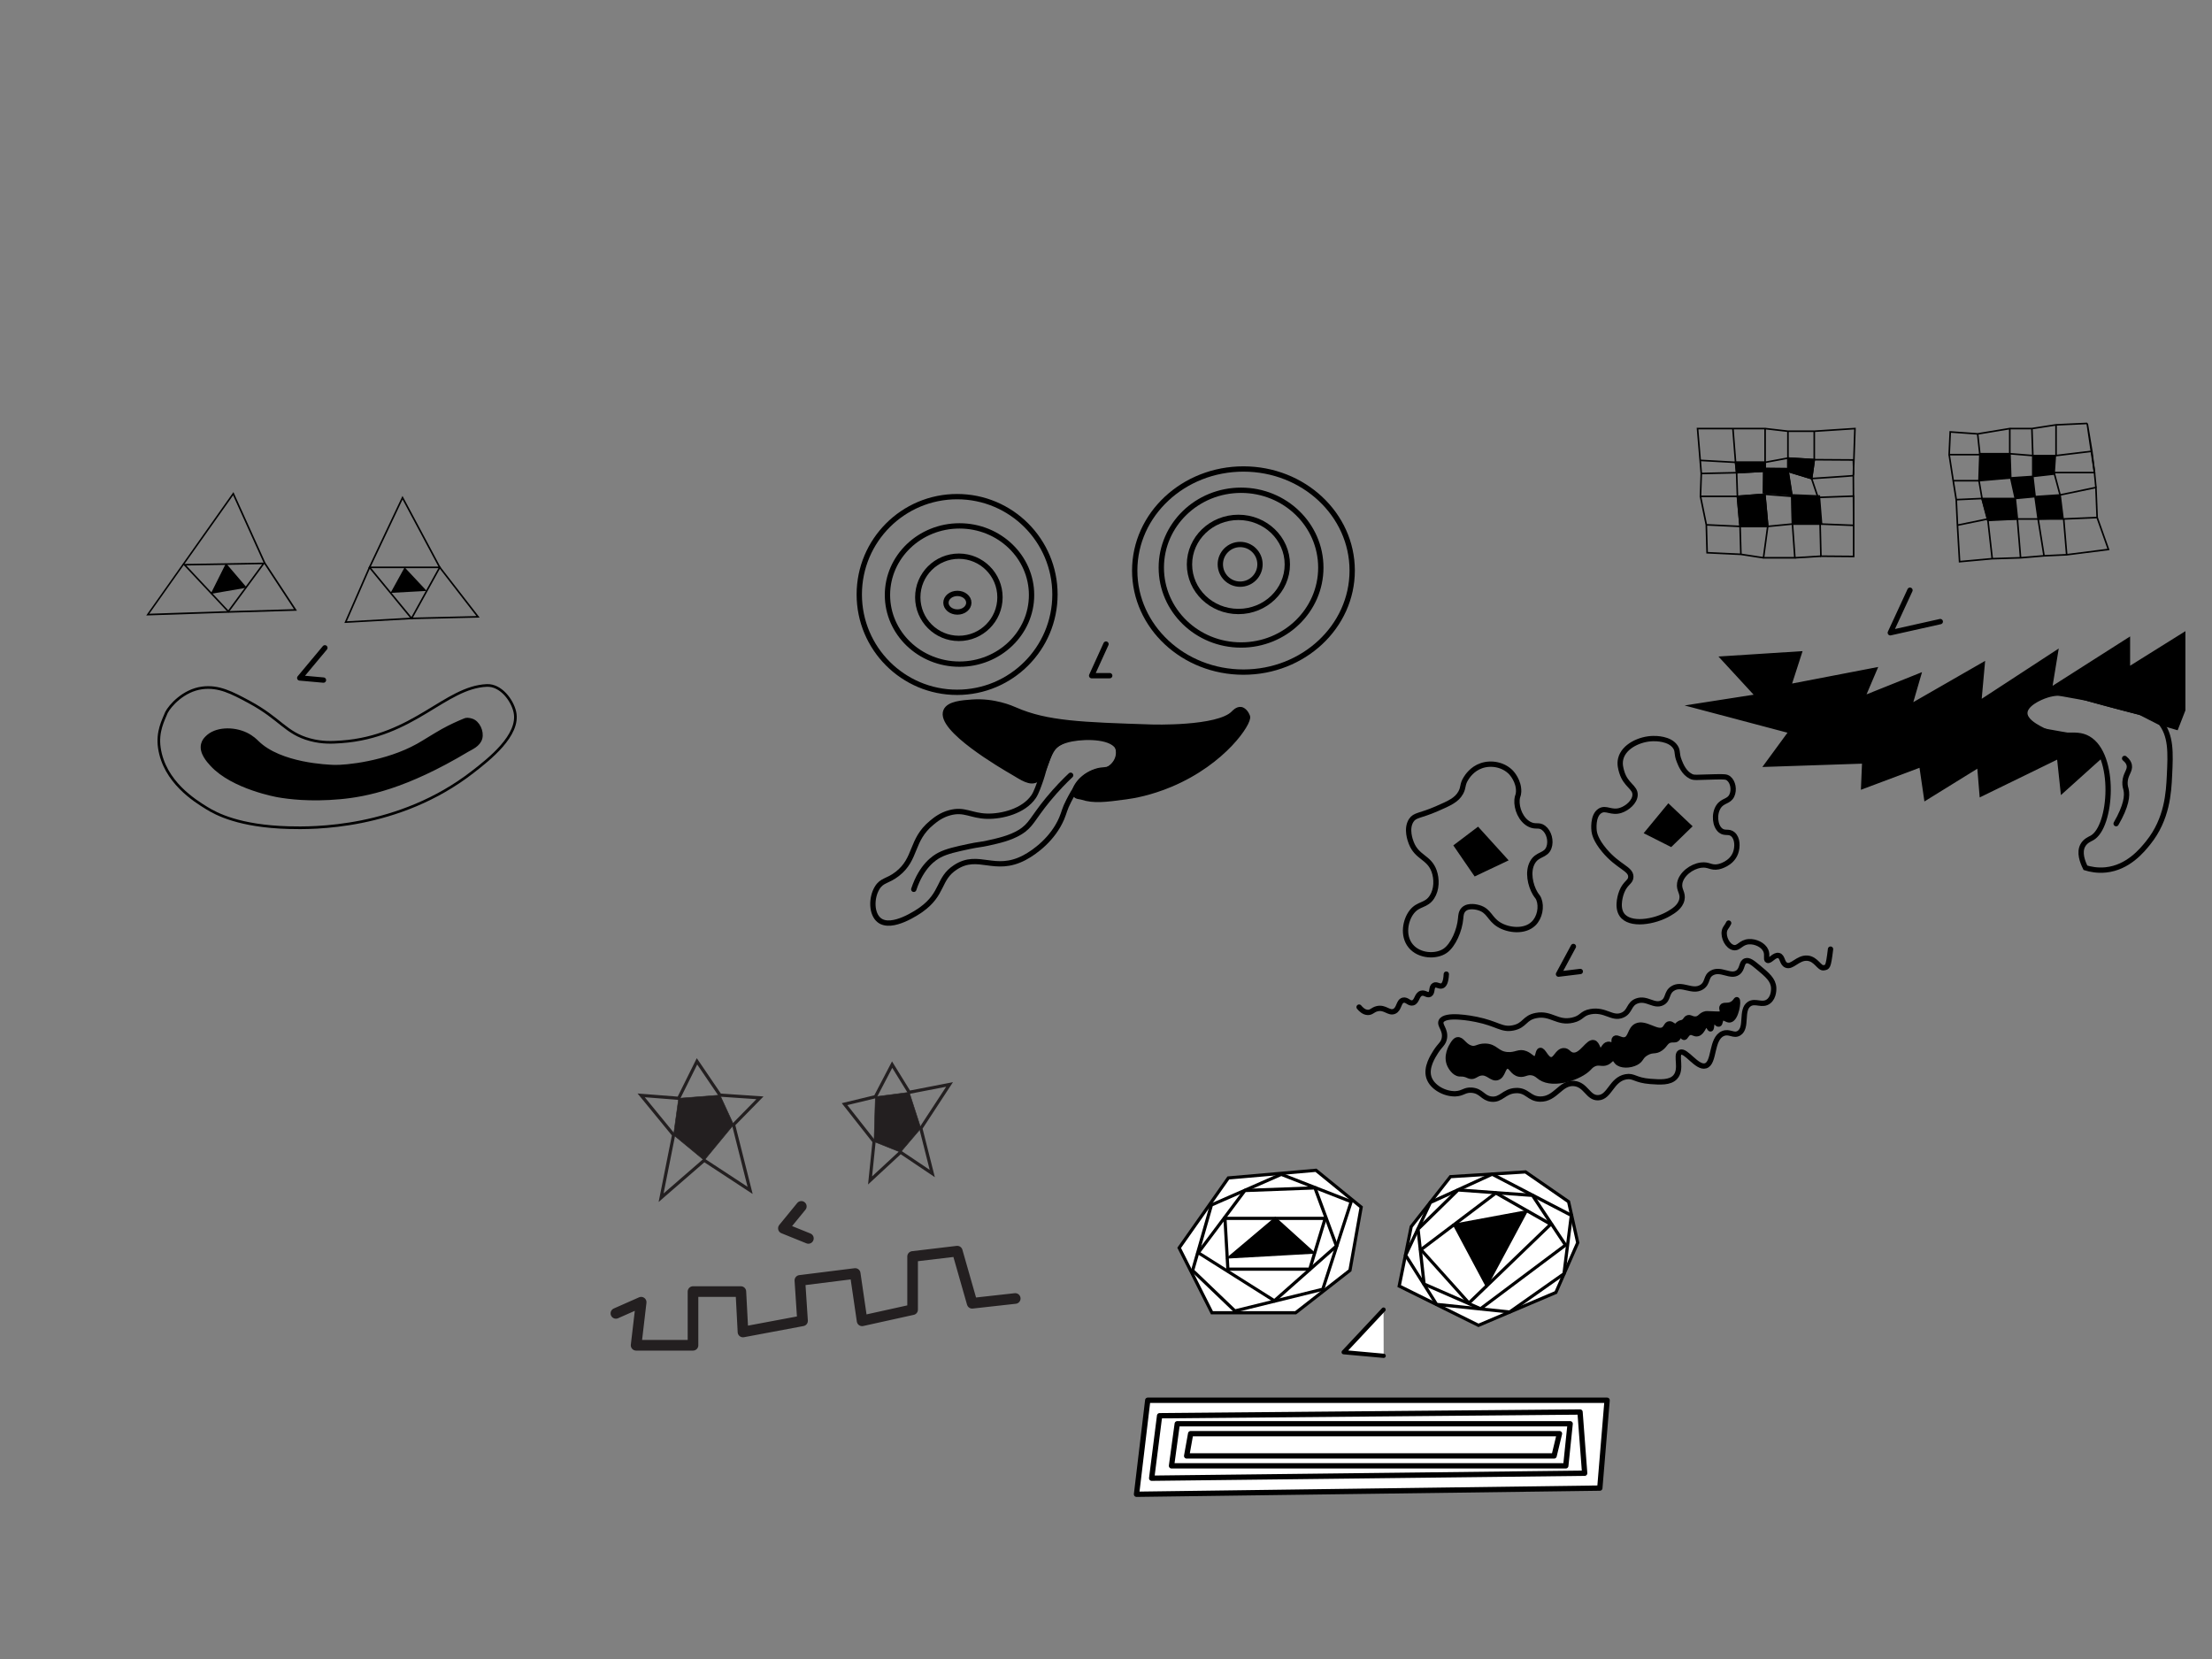 <?xml version="1.0" encoding="utf-8"?>
<!-- Generator: Adobe Illustrator 22.1.0, SVG Export Plug-In . SVG Version: 6.00 Build 0)  -->
<svg version="1.1" id="Layer_1" xmlns="http://www.w3.org/2000/svg" xmlns:xlink="http://www.w3.org/1999/xlink" x="0px" y="0px"
	 viewBox="0 0 4160 3120" style="enable-background:new 0 0 4160 3120;" xml:space="preserve">
<rect x="0" y="0" width="4160" height="3120" fill="#808080" stroke="none"/>
<style type="text/css">
	.st0{fill:none;stroke:#000000;stroke-width:3;stroke-miterlimit:10;}
	.st1{clip-path:url(#SVGID_2_);fill:none;stroke:#000000;stroke-width:5;stroke-miterlimit:10;}
	.st2{clip-path:url(#SVGID_2_);}
	
		.st3{clip-path:url(#SVGID_2_);fill:none;stroke:#000000;stroke-width:10;stroke-linecap:round;stroke-linejoin:round;stroke-miterlimit:10;}
	.st4{clip-path:url(#SVGID_2_);fill:none;stroke:#000000;stroke-width:10;stroke-miterlimit:10;}
	.st5{clip-path:url(#SVGID_2_);fill:none;stroke:#000000;stroke-width:10;stroke-linecap:round;stroke-miterlimit:10;}
	.st6{clip-path:url(#SVGID_2_);fill:none;stroke:#000000;stroke-width:3;stroke-miterlimit:10;}
	.st7{clip-path:url(#SVGID_2_);fill:none;stroke:#231F20;stroke-width:6;stroke-miterlimit:10;}
	.st8{clip-path:url(#SVGID_2_);fill:#231F20;}
	.st9{clip-path:url(#SVGID_2_);fill:none;stroke:#231F20;stroke-miterlimit:10;}
	
		.st10{clip-path:url(#SVGID_2_);fill:none;stroke:#231F20;stroke-width:20;stroke-linecap:round;stroke-linejoin:round;stroke-miterlimit:10;}
	.st11{fill:#FFFFFF;stroke:#000000;stroke-width:6;stroke-miterlimit:10;}
	.st12{fill:#FFFFFF;}
	.st13{fill:#FFFFFF;stroke:#000000;stroke-width:8;stroke-linecap:round;stroke-linejoin:round;stroke-miterlimit:10;}
	.st14{fill:#FFFFFF;stroke:#000000;stroke-width:10;stroke-linecap:round;stroke-linejoin:round;stroke-miterlimit:10;}
	.st15{fill:#FFFFFF;stroke:#000000;stroke-width:3;stroke-linecap:round;stroke-linejoin:round;stroke-miterlimit:10;}
</style>
<polygon class="st0" points="650,1170 774,1163 695,1067 "/>
<polygon class="st0" points="899,1160 827,1067 774,1163 "/>
<polygon class="st0" points="757,936 695,1067 761,1067 827,1067 "/>
<polygon points="761.3,1069.5 799.2,1110 737.1,1113.4 "/>
<path d="M761.6,1072.1l34.3,36.6l-56.2,3.1L761.6,1072.1z M761,1067l-26.5,48l68-3.7L761,1067z"/>
<g>
	<defs>
		<rect id="SVGID_1_" width="4160" height="3120"/>
	</defs>
	<clipPath id="SVGID_2_">
		<use xlink:href="#SVGID_1_"  style="overflow:visible;"/>
	</clipPath>
	<path class="st1" d="M313,1340c6.5-12.7,31.8-41.7,67.3-46.3c31.1-4,55.7,8.9,88.7,26.7c58.5,31.6,68.1,58.3,114,70.7
		c24,6.5,43.5,5.1,59.3,4c135.9-9.8,194.7-102.7,273.3-106c26.1-1.1,47.7,27.4,52.7,50c9.5,43.6-48.9,89.1-79.3,112.7
		c-139.2,108.2-302.2,105.9-346,104.7c-93.3-2.6-136.1-25.7-154-36.7c-22.4-13.8-79.8-49.1-89.3-113.3
		C295.2,1375.9,307.1,1354.6,313,1340z"/>
	<path class="st2" d="M438.4,931.5l57.8,127.7l0.1,0.2l0.1,0.2l56.5,86l-128.6,3.8l-143.5,4.8l65-91.9L438.4,931.5z M439,925.5
		l-95.5,135.1l-68.5,96.9l149.5-5l134-4L499,1058L439,925.5z"/>
	<path class="st2" d="M493,1061.1l-63.7,86.6l-79-84.2L493,1061.1z M499,1058l-155.5,2.6l86.1,91.7L499,1058z"/>
	<polygon class="st2" points="425.3,1061.9 461.4,1104.1 398.9,1114.9 	"/>
	<path class="st2" d="M425.7,1064.6l32.9,38.5l-57,9.8L425.7,1064.6z M425,1059.3l-28.8,57.6l68-11.7L425,1059.3z"/>
	<polyline class="st3" points="611,1218.3 563.7,1275 608.3,1279 	"/>
	<path class="st2" d="M388,1387c16.8-17.8,50.7-18.5,75-7c11.7,5.6,18.8,12.9,21.5,15.5c42.8,42.1,132.5,45.1,144,45.5
		c20.7,0.7,97-6.5,157-40c12.6-7.1,30.3-18.6,46.3-27.6c16-8.9,30.3-15.2,42.5-20.2c2.7-1.1,7.3-1.2,13.3,0.8
		c12.2,4,20.4,21.4,17,34.5c-3.4,13.2-18.3,19-25,23c-117,70-190.8,84.5-239.5,89c-57.4,5.3-98-0.2-117-3.5
		c0,0-85.3-14.6-125.5-58.5c-6.4-7-21-22.9-17-39C382,1393.4,385.6,1389.5,388,1387"/>
	<path class="st1" d="M388,1387c16.8-17.8,50.7-18.5,75-7c11.7,5.6,18.8,12.9,21.5,15.5c42.8,42.1,132.5,45.1,144,45.5
		c20.7,0.7,97-6.5,157-40c12.6-7.1,30.3-18.6,46.3-27.6c16-8.9,30.3-15.2,42.5-20.2c2.7-1.1,7.3-1.2,13.3,0.8
		c12.2,4,20.4,21.4,17,34.5c-3.4,13.2-18.3,19-25,23c-117,70-190.8,84.5-239.5,89c-57.4,5.3-98-0.2-117-3.5
		c0,0-85.3-14.6-125.5-58.5c-6.4-7-21-22.9-17-39C382,1393.4,385.6,1389.5,388,1387z"/>
	<ellipse class="st4" cx="1800.5" cy="1133.5" rx="21.5" ry="17.5"/>
	<circle class="st4" cx="1803.3" cy="1123.3" r="77.3"/>
	<ellipse class="st4" cx="1804.5" cy="1119" rx="135.5" ry="130"/>
	<circle class="st4" cx="1800" cy="1118" r="184"/>
	<circle class="st4" cx="2332.3" cy="1061.3" r="37.3"/>
	<ellipse class="st4" cx="2329" cy="1061.5" rx="92" ry="88.5"/>
	<ellipse class="st4" cx="2334" cy="1067.5" rx="150" ry="145.5"/>
	<ellipse class="st4" cx="2338.5" cy="1073" rx="204.5" ry="191"/>
	<path class="st4" d="M1982,1404.5c3.7-3.6,12.4-11,33.5-15c28.5-5.4,79.6-4.7,88,19c4,11.2-2.2,25.9-11,33.5
		c-9.7,8.5-17.3,3.6-32.5,9c-25.9,9.1-39.8,35.6-50,55c-8.1,15.5-8.2,21.1-13.5,33.5c-16.2,37.6-49.1,62.5-70,73.5
		c-56.2,29.5-86.1-10.2-129.5,18c-33.5,21.7-22.1,49.5-65,80c-4.7,3.3-54.8,38.3-78.5,19.5c-14.9-11.8-15.3-41.7-4-60.5
		c9.2-15.3,19.5-12.1,38-26.5c36.6-28.5,25-63.4,64.5-96c7.2-6,17.8-14.6,34-19c27.8-7.6,39.9,5.8,70.5,6.5
		c27.7,0.6,68.7-9.3,87.5-37c4.9-7.2,10.1-22.2,13.5-32.2c4.2-12.4,4.1-15.1,8.5-27.8C1972.2,1420.4,1975,1411.4,1982,1404.5z"/>
	<path class="st5" d="M1718.5,1672.5c14.7-44.2,38.8-59.5,48.5-64.5c13.8-7.2,31.7-11,55-16c18.5-4,20.7-3.1,36-6.5
		c19.8-4.4,41.2-9.1,59.5-20c22-13.1,23.7-25.7,53.5-62c17-20.6,32.4-36,42.5-45.5"/>
	<path class="st2" d="M1904.5,1452c-18.1-10.5-140-81.3-125.5-115c5.7-13.3,30.3-15.1,49-16.5c41.7-3,74.3,11.6,81,14.5
		c59.6,26.1,125.4,28.2,257,32.5c0,0,125,4,154-26c1.2-1.2,7.3-8.1,14-7c0,0,7.5,1.2,12,13c4,10.4-43.7,85.1-144.5,127.5
		c-38.3,16.1-69.7,21.5-85,23.5c-38,5.1-59.6,7.8-82,0.5c-3.4-1.1-9.9-0.7-12.3-4.8c-5-8.9,10.4-32.3,31.8-40.3
		c11.1-4.1,13.9-0.4,23.5-4c19.9-7.4,30.1-26,24.8-44.2c-7.4-25.5-63.3-31.4-97.5-15.6c-18.9,8.7-25.5,14.2-33.8,34.8
		c-8.2,20.5-10.9,33.8-20.5,40.5C1937.8,1474.3,1921.9,1462.1,1904.5,1452"/>
	<path class="st4" d="M1904.5,1452c-18.1-10.5-140-81.3-125.5-115c5.7-13.3,30.3-15.1,49-16.5c41.7-3,74.3,11.6,81,14.5
		c59.6,26.1,125.4,28.2,257,32.5c0,0,125,4,154-26c1.2-1.2,7.3-8.1,14-7c0,0,7.5,1.2,12,13c4,10.4-43.7,85.1-144.5,127.5
		c-38.3,16.1-69.7,21.5-85,23.5c-38,5.1-59.6,7.8-82,0.5c-3.4-1.1-9.9-0.7-12.3-4.8c-5-8.9,10.4-32.3,31.8-40.3
		c11.1-4.1,13.9-0.4,23.5-4c19.9-7.4,30.1-26,24.8-44.2c-7.4-25.5-63.3-31.4-97.5-15.6c-18.9,8.7-25.5,14.2-33.8,34.8
		c-8.2,20.5-10.9,33.8-20.5,40.5C1937.8,1474.3,1921.9,1462.1,1904.5,1452z"/>
	<polyline class="st3" points="2080,1211.3 2053,1270.7 2087,1270.7 	"/>
	<path class="st4" d="M2697,1638c-9.6-26.4-32.2-24.9-43-53c-1.6-4.1-10.1-26.3,0-42c7-10.8,16.1-8.1,48-22
		c24.6-10.7,37.4-16.5,45-30c6-10.7,2.5-15.1,10-27c2.5-4,11.5-18,29-24c18.2-6.3,41.4-2.4,56,13c0.9,1,14.8,16,14,36
		c-0.3,7.6-2.4,7.5-3,15c-1.3,16.7,7.3,37.7,23,46c12,6.4,17.9,0,27,7c10.1,7.7,14.6,24.5,10,37c-5.9,15.9-21.7,11.2-31,28
		c-9.7,17.5-3.9,42.9,5,58c3.5,6,5,6,7,11c5.7,14.4,1.8,34.6-10,46c-16.7,16.2-47,13-65,2c-18-11-18-26.1-38-32
		c-2.3-0.7-19-5.4-28,3c-5.4,5-5.6,12.5-6,17c-1.9,22.6-13.9,50.4-29,61c-16.6,11.7-48.7,10.8-65-9c-15.9-19.4-10-48.6,2-64
		c12.6-16.2,27-11.1,38-28C2702.4,1672.6,2702.3,1652.7,2697,1638z"/>
	<path class="st4" d="M3017,1599c-16.3-19.5-18.4-31.8-19-36c-0.2-1.4-3.5-28.9,11-38c11.4-7.2,21.2,4.8,39-1
		c12.5-4.1,26.6-16.1,27-29c0.5-14.8-17.5-18.1-25-43c-1.7-5.8-4.5-14.9-2-25c5.8-23.8,36.5-37.7,61-38c4.4-0.1,31.4-0.4,42,16
		c5.1,7.9,1.5,12.1,7,26c2.9,7.4,8.9,22.5,22,29c6,3,8.9,1.9,45,1c17.7-0.4,21.9-0.3,26,3c8.3,6.6,10.9,21.5,6,32
		c-5.7,12-17,8.9-25,21c-9.1,13.8-6.9,36.6,4,45c8,6.2,15.3,0.4,23,7c9,7.7,9,24,5,35c-7.6,20.8-31,25.8-32,26c-14.8,2.9-18-5-33-3
		c-18,2.4-37.1,17.1-40,34c-2.2,13.1,6.9,18.1,4,31c-3,13.6-16.2,21.4-24,26c-27.1,16-74.2,23.9-89,2c-10.5-15.5-1-40.6,0-43
		c6.9-17.4,16.9-17.9,17-28C3067.2,1633.5,3043.4,1630.6,3017,1599z"/>
	<polygon class="st2" points="2740,1591 2779.1,1561.4 2829,1616.4 2775,1642 	"/>
	<polygon class="st4" points="2740,1591 2779.1,1561.4 2829,1616.4 2775,1642 	"/>
	<polygon class="st2" points="3099,1565.3 3138,1518 3176,1554 3142,1587 	"/>
	<polygon class="st4" points="3099,1565.3 3138,1518 3176,1554 3142,1587 	"/>
	<polyline class="st3" points="2959,1780 2931,1832 2972,1827 	"/>
	<path class="st5" d="M2556,1894c3.4,4.2,8.9,9.6,16,10c7.4,0.4,9.4-5,18-7c14.8-3.5,22,9.3,32,5c9.9-4.3,7.9-18.9,17-21
		c7.2-1.6,11,6.9,18,5c8.3-2.3,7.3-15.5,16-18c6.7-1.9,11.1,4.7,16,2c5.7-3.2,2.2-13.8,8-17c4.8-2.7,9.7,3,15,1
		c3.7-1.4,7.3-6.7,8-22"/>
	<path class="st5" d="M3251,1736c-3.6,7.6-6.8,8.9-8,15c-2.4,12.2,6.1,28.6,17,31c10.3,2.2,13.6-10,29-11c12.6-0.8,27.5,6.2,32,17
		c3.5,8.4-0.6,16.1,3,18c4.8,2.5,12.6-11,21-9c7.7,1.8,5.9,14.2,14,18c11.1,5.2,22.1-14.4,40-13c16.8,1.4,22.4,19.8,31,18
		c6.8-1.4,8.3,0.9,12.6-35"/>
	<path class="st5" d="M3306.3,1819c-10.4-8.6-17-14-23.3-12c-8.5,2.7-5.3,15.2-14.7,22c-13.6,9.8-31.8-8.5-48.7,0.7
		c-12.3,6.7-6.9,18.8-19.3,26.7c-17.8,11.2-37.1-8.6-54.7,2.7c-12.3,7.9-7.3,20.4-19.3,26.7c-15.6,8.1-29.1-10.2-48-3.3
		c-15.6,5.7-11.9,20.1-27.3,26.7c-19.2,8.1-31.5-11.5-59.3-6.7c-17.9,3.1-15.7,11.8-34,16c-29.2,6.8-40.3-14.1-68.7-8.7
		c-22.8,4.3-20.6,18.7-43.3,23.3c-21.9,4.4-29-7.8-69.3-16c-8.4-1.7-58.9-11.5-66,3.3c-3.8,8,8.7,15.8,6,32
		c-1.8,10.4-7.9,12.6-16,25.3c-5.6,8.8-18.9,29.4-13.3,48c5.7,19.2,30.3,32,50,31.3c14.5-0.5,17.2-8,31.3-6.7
		c18.1,1.7,19.9,14.6,36,16.7c19.1,2.4,23.8-14.8,46-16c22.2-1.2,24.7,15.6,46,16c29.6,0.5,38.1-31.8,64-29.3
		c22.5,2.2,26.1,27.6,45.3,26.7c21.9-1,24.5-34.2,52-39.3c15-2.8,17.1,6.5,46,8.7c18.1,1.3,36.8,2.7,46.7-8
		c13.8-14.9,0.1-41.9,9.3-46.7c10.8-5.6,31.6,30.4,48,25.3c17.5-5.4,9.7-51.1,32.7-60.7c12.2-5.1,20,5.5,30-0.7
		c16.5-10.2,2.7-43.6,19.3-54.7c11.6-7.7,24.7,4.3,36.7-5.3c10.1-8.1,9.4-23.5,9.3-25.3C3334.8,1842.6,3323.7,1833.4,3306.3,1819z"
		/>
	<path class="st2" d="M2732,1964c2.9-4.5,5.2-7.8,9-8.5c8.1-1.4,11.9,11.4,24.5,15.5c10.5,3.4,13.3-3.7,27.5-3.5
		c20,0.3,21.4,14.5,42,16c16.3,1.2,21.4-7.1,34-2c9.5,3.8,13.5,11.3,18.5,9.5c6-2.2,4.3-14.4,9-15.5c5.9-1.4,10.9,17.2,20.5,17.5
		c9.2,0.3,12.1-16.3,23.5-17c8.1-0.5,9.4,7.6,18,8.5c16.6,1.7,28.2-26.9,39-23.5c6.9,2.2,7.1,15.5,12.5,15.5c5,0,6.4-11.4,14-12.5
		c4.6-0.7,7.4,3.2,10,1.5c3.4-2.2-0.3-9.5,3-12.5c3.7-3.3,10.6,3.8,18.5,2.5c11.8-1.9,9.7-20,22-26c16.7-8.2,40,15.8,52,6
		c4.3-3.5,5.1-9.6,10-10c5-0.4,7.9,5.8,12.5,4.5c2.7-0.8,2.5-3.2,7-5.5c2.8-1.4,3.4-0.8,6-2c5.1-2.4,4.9-6.1,8.5-8
		c4.8-2.6,7.9,2.6,15.5,2c8.8-0.6,9.2-8,19.5-10c1.1-0.2,0.7,0,16,0.5c9.9,0.4,12.5,0.4,14-1.5c2.8-3.5-2.2-8.6,0.5-12.5
		c2.8-4.1,9.7-0.2,18-4.5c6.8-3.5,7.9-9.1,9.5-8.5c3.8,1.4-1.1,35.8-13,38c-5.7,1-10.5-5.6-15-3c-4.3,2.5-2.8,10.2-6,11
		c-3.6,0.9-7.4-8.4-10.5-7.5c-3.8,1-2.1,16-5,16.5c-2.2,0.4-3.6-7.6-7.5-8c-5.5-0.6-7.5,14.8-17,17c-6.3,1.4-9.5-4.3-15.5-2
		c-5.9,2.3-6.8,9.4-10,9c-3.8-0.4-4.7-10.6-7-10.5c-2.2,0.1-1,9.3-6.5,13.5c-3.7,2.8-6.7,0.6-12.5,2c-8.8,2.2-9.1,9.1-18,15.5
		c-10.1,7.3-14.4,1.7-26.5,8.5c-12,6.7-9,12.9-20,18.5c-11.1,5.6-28.1,6.4-35.5-1.5c-2.6-2.8-3.4-5.9-6.5-6.5
		c-4.3-0.8-5.9,4.4-12.5,7.5c-8.8,4.1-13.9-1.3-23.5,2.5c-5.5,2.2-8.5,5.9-10.5,8c-16.4,17.4-65.9,34.4-90.5,18
		c-5-3.4-8.1-7.4-15.5-9c-11.1-2.3-15.2,4.5-25,2.5c-12.7-2.6-14.7-15.9-22.5-15c-8.7,1.1-7.7,18.1-18.5,21.5
		c-10.7,3.4-17.4-11.5-32-8.5c-8.4,1.7-11.5,7.7-19,6c-3.7-0.8-5.7-2.9-12-4c-4.3-0.7-6-0.2-8.5-0.5c-10-1.1-16.6-13.7-17.5-15.5
		C2718.1,1986.4,2729.6,1967.7,2732,1964"/>
	<path class="st4" d="M2732,1964c2.9-4.5,5.2-7.8,9-8.5c8.1-1.4,11.9,11.4,24.5,15.5c10.5,3.4,13.3-3.7,27.5-3.5
		c20,0.3,21.4,14.5,42,16c16.3,1.2,21.4-7.1,34-2c9.5,3.8,13.5,11.3,18.5,9.5c6-2.2,4.3-14.4,9-15.5c5.9-1.4,10.9,17.2,20.5,17.5
		c9.2,0.3,12.1-16.3,23.5-17c8.1-0.5,9.4,7.6,18,8.5c16.6,1.7,28.2-26.9,39-23.5c6.9,2.2,7.1,15.5,12.5,15.5c5,0,6.4-11.4,14-12.5
		c4.6-0.7,7.4,3.2,10,1.5c3.4-2.2-0.3-9.5,3-12.5c3.7-3.3,10.6,3.8,18.5,2.5c11.8-1.9,9.7-20,22-26c16.7-8.2,40,15.8,52,6
		c4.3-3.5,5.1-9.6,10-10c5-0.4,7.9,5.8,12.5,4.5c2.7-0.8,2.5-3.2,7-5.5c2.8-1.4,3.4-0.8,6-2c5.1-2.4,4.9-6.1,8.5-8
		c4.8-2.6,7.9,2.6,15.5,2c8.8-0.6,9.2-8,19.5-10c1.1-0.2,0.7,0,16,0.5c9.9,0.4,12.5,0.4,14-1.5c2.8-3.5-2.2-8.6,0.5-12.5
		c2.8-4.1,9.7-0.2,18-4.5c6.8-3.5,7.9-9.1,9.5-8.5c3.8,1.4-1.1,35.8-13,38c-5.7,1-10.5-5.6-15-3c-4.3,2.5-2.8,10.2-6,11
		c-3.6,0.9-7.4-8.4-10.5-7.5c-3.8,1-2.1,16-5,16.5c-2.2,0.4-3.6-7.6-7.5-8c-5.5-0.6-7.5,14.8-17,17c-6.3,1.4-9.5-4.3-15.5-2
		c-5.9,2.3-6.8,9.4-10,9c-3.8-0.4-4.7-10.6-7-10.5c-2.2,0.1-1,9.3-6.5,13.5c-3.7,2.8-6.7,0.6-12.5,2c-8.8,2.2-9.1,9.1-18,15.5
		c-10.1,7.3-14.4,1.7-26.5,8.5c-12,6.7-9,12.9-20,18.5c-11.1,5.6-28.1,6.4-35.5-1.5c-2.6-2.8-3.4-5.9-6.5-6.5
		c-4.3-0.8-5.9,4.4-12.5,7.5c-8.8,4.1-13.9-1.3-23.5,2.5c-5.5,2.2-8.5,5.9-10.5,8c-16.4,17.4-65.9,34.4-90.5,18
		c-5-3.4-8.1-7.4-15.5-9c-11.1-2.3-15.2,4.5-25,2.5c-12.7-2.6-14.7-15.9-22.5-15c-8.7,1.1-7.7,18.1-18.5,21.5
		c-10.7,3.4-17.4-11.5-32-8.5c-8.4,1.7-11.5,7.7-19,6c-3.7-0.8-5.7-2.9-12-4c-4.3-0.7-6-0.2-8.5-0.5c-10-1.1-16.6-13.7-17.5-15.5
		C2718.1,1986.4,2729.6,1967.7,2732,1964z"/>
	<path class="st6" d="M3197.5,865.8l66.5,3.7l-5-63.5h60.5v63.5l43-8V811h49.5v53.5l73.5,0.5c0,0,1.3,29,0,29.5S3407,900,3407,900
		l5-35.5l-49.5-3v25l-43-0.5v-16.5H3264l2,19.5l-66.5,1.5l-1.5,43h69.5L3266,889l53.5-3l-0.5,43.5l-51.5,4l5,56.5h52l-5.5-60.5l51,4
		l1,52l-46.5,4.5l-8,59h59l-4.5-63.5h52l-4-50l-49-2l-7.5-47L3407,900l12,35.5l67.1-2.5v55l-63.1-2.5l0.8,32l0.7,28.5l61.6,0.5V988
		l-0.6-93.5l3-88.5l-76.5,5h-49.5l-43-5H3259h-66.5l7,84.5l-1.5,43l11,53.5l1.5,52.5l63.5,3l42.5,6.5l8-59h-52l1.5,52.5l-1.5-52.5
		l-63.5-3l-11-53.5l1.5-43L3197.5,865.8z"/>
	<line class="st6" x1="3375.5" y1="1049" x2="3424.5" y2="1046"/>
	<polygon class="st2" points="3369.9,930.8 3421.5,932.9 3425.7,985.5 3371,985.5 	"/>
	<polygon class="st6" points="3369.9,930.8 3421.5,932.9 3425.7,985.5 3371,985.5 	"/>
	<polygon class="st2" points="3362.1,881.3 3369.9,930.8 3316.3,926.5 3316.8,880.8 	"/>
	<polygon class="st6" points="3362.1,881.3 3369.9,930.8 3316.3,926.5 3316.8,880.8 	"/>
	<polygon class="st2" points="3412,864.5 3407,900 3362.5,886.5 3362.5,861.5 	"/>
	<polygon class="st6" points="3412,864.5 3407,900 3362.5,886.5 3362.5,861.5 	"/>
	<polygon class="st2" points="3319.5,869.5 3264,869.5 3266,889 3319.5,886 	"/>
	<polygon class="st6" points="3319.5,869.5 3264,869.5 3266,889 3319.5,886 	"/>
	<polygon class="st2" points="3319,929.5 3324.5,990 3272.5,990 3267.5,933.5 	"/>
	<polygon class="st6" points="3319,929.5 3324.5,990 3272.5,990 3267.5,933.5 	"/>
	<polygon class="st2" points="3874.3,930.8 3879.7,974.5 3833,976 3827.2,934 	"/>
	<polyline class="st6" points="3874.3,930.8 3879.7,974.5 3833,976 3827.2,934 3874.3,930.8 	"/>
	<polygon class="st2" points="3863,891.5 3823,896 3823,856.8 3865.3,856.8 	"/>
	<polygon class="st6" points="3863,891.5 3823,896 3823,856.8 3865.3,856.8 	"/>
	<polygon class="st2" points="3781.5,898.8 3780,853.3 3723.5,853.3 3721.8,904 	"/>
	<polygon class="st6" points="3781.5,898.8 3780,853.3 3723.5,853.3 3721.8,904 	"/>
	<polygon class="st2" points="3727.5,937.5 3738.3,978.8 3794,976 3790,937.5 	"/>
	<polygon class="st6" points="3727.5,937.5 3738.3,978.8 3794,976 3790,937.5 	"/>
	<polygon class="st2" points="3781.5,898.8 3790,937.5 3827.3,934 3823,896 	"/>
	<polygon class="st6" points="3781.5,898.8 3790,937.5 3827.3,934 3823,896 	"/>
	<polygon class="st6" points="3925.3,796.3 3866.7,799 3821.3,806 3779.7,806 3719.3,816 3667.7,812.3 3665.7,855 3723.5,855 
		3719.3,816 3779.7,806 3779.7,853.3 3823,856.8 3821.3,806 3866.7,799 3866.7,856.8 3934,848.7 3939,888.7 3863,888.7 
		3874.3,930.8 3941.7,916.8 3944,973.3 3881.1,976 3886.7,1043.3 3965.3,1033.3 3944,973.3 3881.1,976 3833,976 3844.1,1045.3 
		3886.7,1043.3 3844.1,1045.3 3800,1049 3794,976 3833,976 3794,976 3738.3,976 3746.7,1050.7 3800,1049 3746.7,1050.7 
		3685.3,1056.3 3681.3,987.7 3738.3,976 3727.5,937.5 3679,939.7 3681.3,987.7 3679,939.7 3673.3,904 3721.8,904 3727.5,937.5 
		3721.8,904 3673.3,904 3665.7,855 3667.7,812.3 3719.3,816 3779.7,806 3821.3,806 3866.7,799 	"/>
	<polyline class="st6" points="3934,848.7 3925.3,796.3 3939,888.7 3941.7,916.7 	"/>
	<polyline class="st3" points="3592,1110 3555,1190 3649,1169 	"/>
	<polygon class="st2" points="3242.6,1239 3383,1230 3363,1292 3524,1261 3501,1315 3607,1272.5 3590,1331 3727.5,1252 3721,1324 
		3865,1230 3853.5,1300 4001,1206 4001,1261 4105,1196 4105,1335 4092.4,1367.3 4061,1358 4025,1339.7 3957,1321.8 3923.8,1312.7 
		3853.5,1300 3815.5,1314 3804.4,1340 3816.3,1362.7 3827.3,1372 3887.2,1382.7 3926.5,1395.6 3948,1423.7 3933,1437.1 3879.8,1485 
		3873,1421 3727.5,1492 3723,1437.1 3623,1499 3614,1437.1 3505,1478 3507,1431 3324.5,1437.1 3370,1375 3192.5,1328 3308,1310 	"/>
	<polygon class="st5" points="3242.6,1239 3383,1230 3363,1292 3524,1261 3501,1315 3607,1272.5 3590,1331 3727.5,1252 3721,1324 
		3865,1230 3853.5,1300 4001,1206 4001,1261 4105,1196 4105,1335 4092.4,1367.3 4061,1358 4025,1339.7 3957,1321.8 3923.8,1312.7 
		3853.5,1300 3815.5,1314 3804.4,1340 3816.3,1362.7 3827.3,1372 3887.2,1382.7 3926.5,1395.6 3948,1423.7 3933,1437.1 3879.8,1485 
		3873,1421 3727.5,1492 3723,1437.1 3623,1499 3614,1437.1 3505,1478 3507,1431 3324.5,1437.1 3370,1375 3192.5,1328 3308,1310 	"/>
	<path class="st3" d="M3995.7,1426.3c6.1,4.9,8,9.4,8.7,12.7c2.1,10.5-7.4,16.7-8,32c-0.3,6.5,1.2,10.8,2,14
		c2.6,11.2,0.9,30.1-18.7,64"/>
	<path class="st5" d="M3922,1632c-5.8-11.6-12.1-28.8-5-42c4.7-8.7,13.1-11.9,17-14c37.7-20.4,46.4-156.4-7-187
		c-26-14.9-50.2,4.5-92-19c-8.8-4.9-27.1-15.2-27-29c0.1-16.4,26.1-29.1,42-34c26.9-8.3,47.4-1.6,93,11
		c100.2,27.8,106.9,24.7,119,39c21.7,25.6,20.1,58.8,18,102c-1.5,30.9-4,81.4-40,126c-11.4,14.2-37.8,46.8-80,51
		C3944.1,1637.6,3930.8,1634.7,3922,1632z"/>
	<polygon class="st7" points="1410.7,2238.7 1324.4,2182.1 1243.3,2252.5 1266.8,2134.5 1205.8,2060 1276.3,2065.5 1310.8,1996 
		1354,2059.5 1429.2,2064.6 1379.6,2115.2 	"/>
	<polygon class="st7" points="1636.3,2220 1643.8,2147 1588.3,2076.5 1646.3,2062.5 1677.8,2002.2 1709.9,2054.2 1785.8,2039.5 
		1731.8,2122 1753.3,2207 1693.6,2166.9 	"/>
	<polygon class="st8" points="1276.3,2065.5 1354,2059.5 1379.6,2115.2 1324.4,2182.1 1266.8,2134.5 	"/>
	<polygon class="st9" points="1276.3,2065.5 1354,2059.5 1379.6,2115.2 1324.4,2182.1 1266.8,2134.5 	"/>
	<polygon class="st8" points="1646.3,2062.5 1709.9,2054.2 1731.8,2122 1693.6,2166.9 1643.8,2147 	"/>
	<polygon class="st9" points="1646.3,2062.5 1709.9,2054.2 1731.8,2122 1693.6,2166.9 1643.8,2147 	"/>
	<polyline class="st10" points="1507,2268.8 1473.3,2310 1520.3,2329 	"/>
	<polyline class="st10" points="1909.3,2442 1828.3,2451 1800.3,2353 1716.3,2363 1716.3,2463 1621.3,2484 1608.3,2395 1504.3,2408 
		1509.3,2484 1397.3,2505 1393.3,2429 1303.3,2429 1303.3,2530 1196.3,2530 1205.8,2449 1158.3,2470 	"/>
</g>
<g id="Layer_2">
	<polygon class="st11" points="2474.9,2200.9 2559.9,2270.2 2538.8,2389.1 2436.7,2468.8 2279.2,2468.8 2217.6,2346.8 
		2310.1,2215.3 	"/>
	<g>
		<polygon class="st12" points="2242.9,2389.3 2278.3,2266.2 2409.6,2208.6 2541.1,2260 2487.7,2424.6 2322.4,2465.4 		"/>
		<path d="M2409.7,2211.8l127.7,49.9l-52,160.4l-162.1,40l-77-73.7l34.5-120.1L2409.7,2211.8 M2409.5,2205.3l-133.8,58.7
			l-36.2,126.2l82,78.5l168.5-41.6l54.8-168.9L2409.5,2205.3L2409.5,2205.3z"/>
	</g>
	<g>
		<polygon class="st12" points="2253.5,2356 2341.3,2238.9 2473,2234 2513.4,2343.3 2396.8,2446.4 		"/>
		<path d="M2470.9,2237.1l39,105.3l-113.5,100.2l-138.6-87.4l84.9-113.3L2470.9,2237.1 M2475.1,2230.9l-135.3,5l-90.6,120.8
			l147.9,93.3l119.9-105.9L2475.1,2230.9L2475.1,2230.9z"/>
	</g>
	<g>
		<polygon class="st12" points="2309.2,2386.8 2303.7,2291.3 2492.2,2291.3 2463.2,2386.8 		"/>
		<path d="M2488.2,2294.3l-27.2,89.5H2312l-5.1-89.5H2488.2 M2496.3,2288.3h-195.7l5.8,101.5h159.1L2496.3,2288.3L2496.3,2288.3z"/>
	</g>
	<g>
		<polygon points="2398.3,2292.2 2467.8,2355 2313.8,2363.6 		"/>
		<path d="M2398.3,2296.2l62.2,56.2l-137.9,7.7L2398.3,2296.2 M2398.4,2288.3l-93.4,78.8l170.1-9.5L2398.4,2288.3L2398.4,2288.3z"/>
	</g>
	<g>
		<polygon class="st12" points="2631.4,2418.6 2654,2306.8 2727.8,2212.9 2869,2203.9 2950,2260 2967.2,2337.1 2926.1,2430.7 
			2780.5,2492.5 		"/>
		<path d="M2868.1,2207l79.2,54.8l16.7,75l-40.2,91.6l-143.2,60.8l-145.8-72.3l22-108.8l72.5-92.3L2868.1,2207 M2869.8,2200.9
			l-143.5,9.1l-75.1,95.6l-23.2,114.7l152.4,75.5l147.9-62.8l42-95.6l-17.7-79.2L2869.8,2200.9L2869.8,2200.9z"/>
	</g>
	<g>
		<polygon class="st12" points="2701.8,2453.1 2643.5,2360.6 2690,2261.3 2806.3,2208.2 2955.1,2285.6 2941.3,2395.4 2839.2,2467.4 
					"/>
		<path d="M2806.2,2211.6l145.7,75.8l-13.4,106.4l-100.1,70.5l-134.9-14l-56.6-89.9l45.4-96.7L2806.2,2211.6 M2806.4,2204.9
			l-118.7,54.2l-47.7,101.7l60,95.1l140,14.6l104.1-73.4l14.3-113.2L2806.4,2204.9L2806.4,2204.9z"/>
	</g>
	<g>
		<polygon class="st12" points="2678.2,2414.8 2666.8,2311.5 2742.1,2237.9 2882.1,2248 2944.2,2341.5 2784.4,2461.3 		"/>
		<path d="M2743.2,2241l137.2,10l59.7,89.9l-156.1,117l-103-45.1l-11-100.1L2743.2,2241 M2741,2234.8l-77.3,75.6l11.7,106.5
			l109.4,47.8l163.5-122.5l-64.5-97.1L2741,2234.8L2741,2234.8z"/>
	</g>
	<g>
		<polygon class="st12" points="2672.4,2350.2 2813.2,2243.6 2916.4,2302.4 2762.5,2450.6 		"/>
		<path d="M2813.4,2247.2l98,55.8l-148.8,143.3l-85.9-95.7L2813.4,2247.2 M2813,2240l-145,109.7l94.4,105.2l159-153.2L2813,2240
			L2813,2240z"/>
	</g>
	<g>
		<polygon points="2735.9,2304 2869.2,2279.3 2795.8,2416.4 		"/>
		<path d="M2863.7,2283.4l-67.8,126.6l-55.4-103.8L2863.7,2283.4 M2874.8,2275.2l-143.6,26.6l64.5,120.9L2874.8,2275.2
			L2874.8,2275.2z"/>
	</g>
	<polyline class="st13" points="2602,2462.9 2527,2543 2602.2,2549.8 	"/>
	<polygon class="st14" points="2158.5,2633.4 3022.4,2633.4 3008.7,2798.6 2137.4,2810.2 	"/>
	<polygon class="st14" points="2971.5,2655.5 2180.8,2662.5 2165.9,2780 2980.2,2770.6 	"/>
	<polygon class="st14" points="2952.9,2677.6 2214,2677.6 2203.2,2756.7 2944.7,2756.7 	"/>
	<polygon class="st14" points="2932.8,2696.2 2239.2,2696.2 2231.7,2738.1 2922.7,2738.1 	"/>
	<path class="st15" d="M2904.5,2717.7"/>
</g>
</svg>

